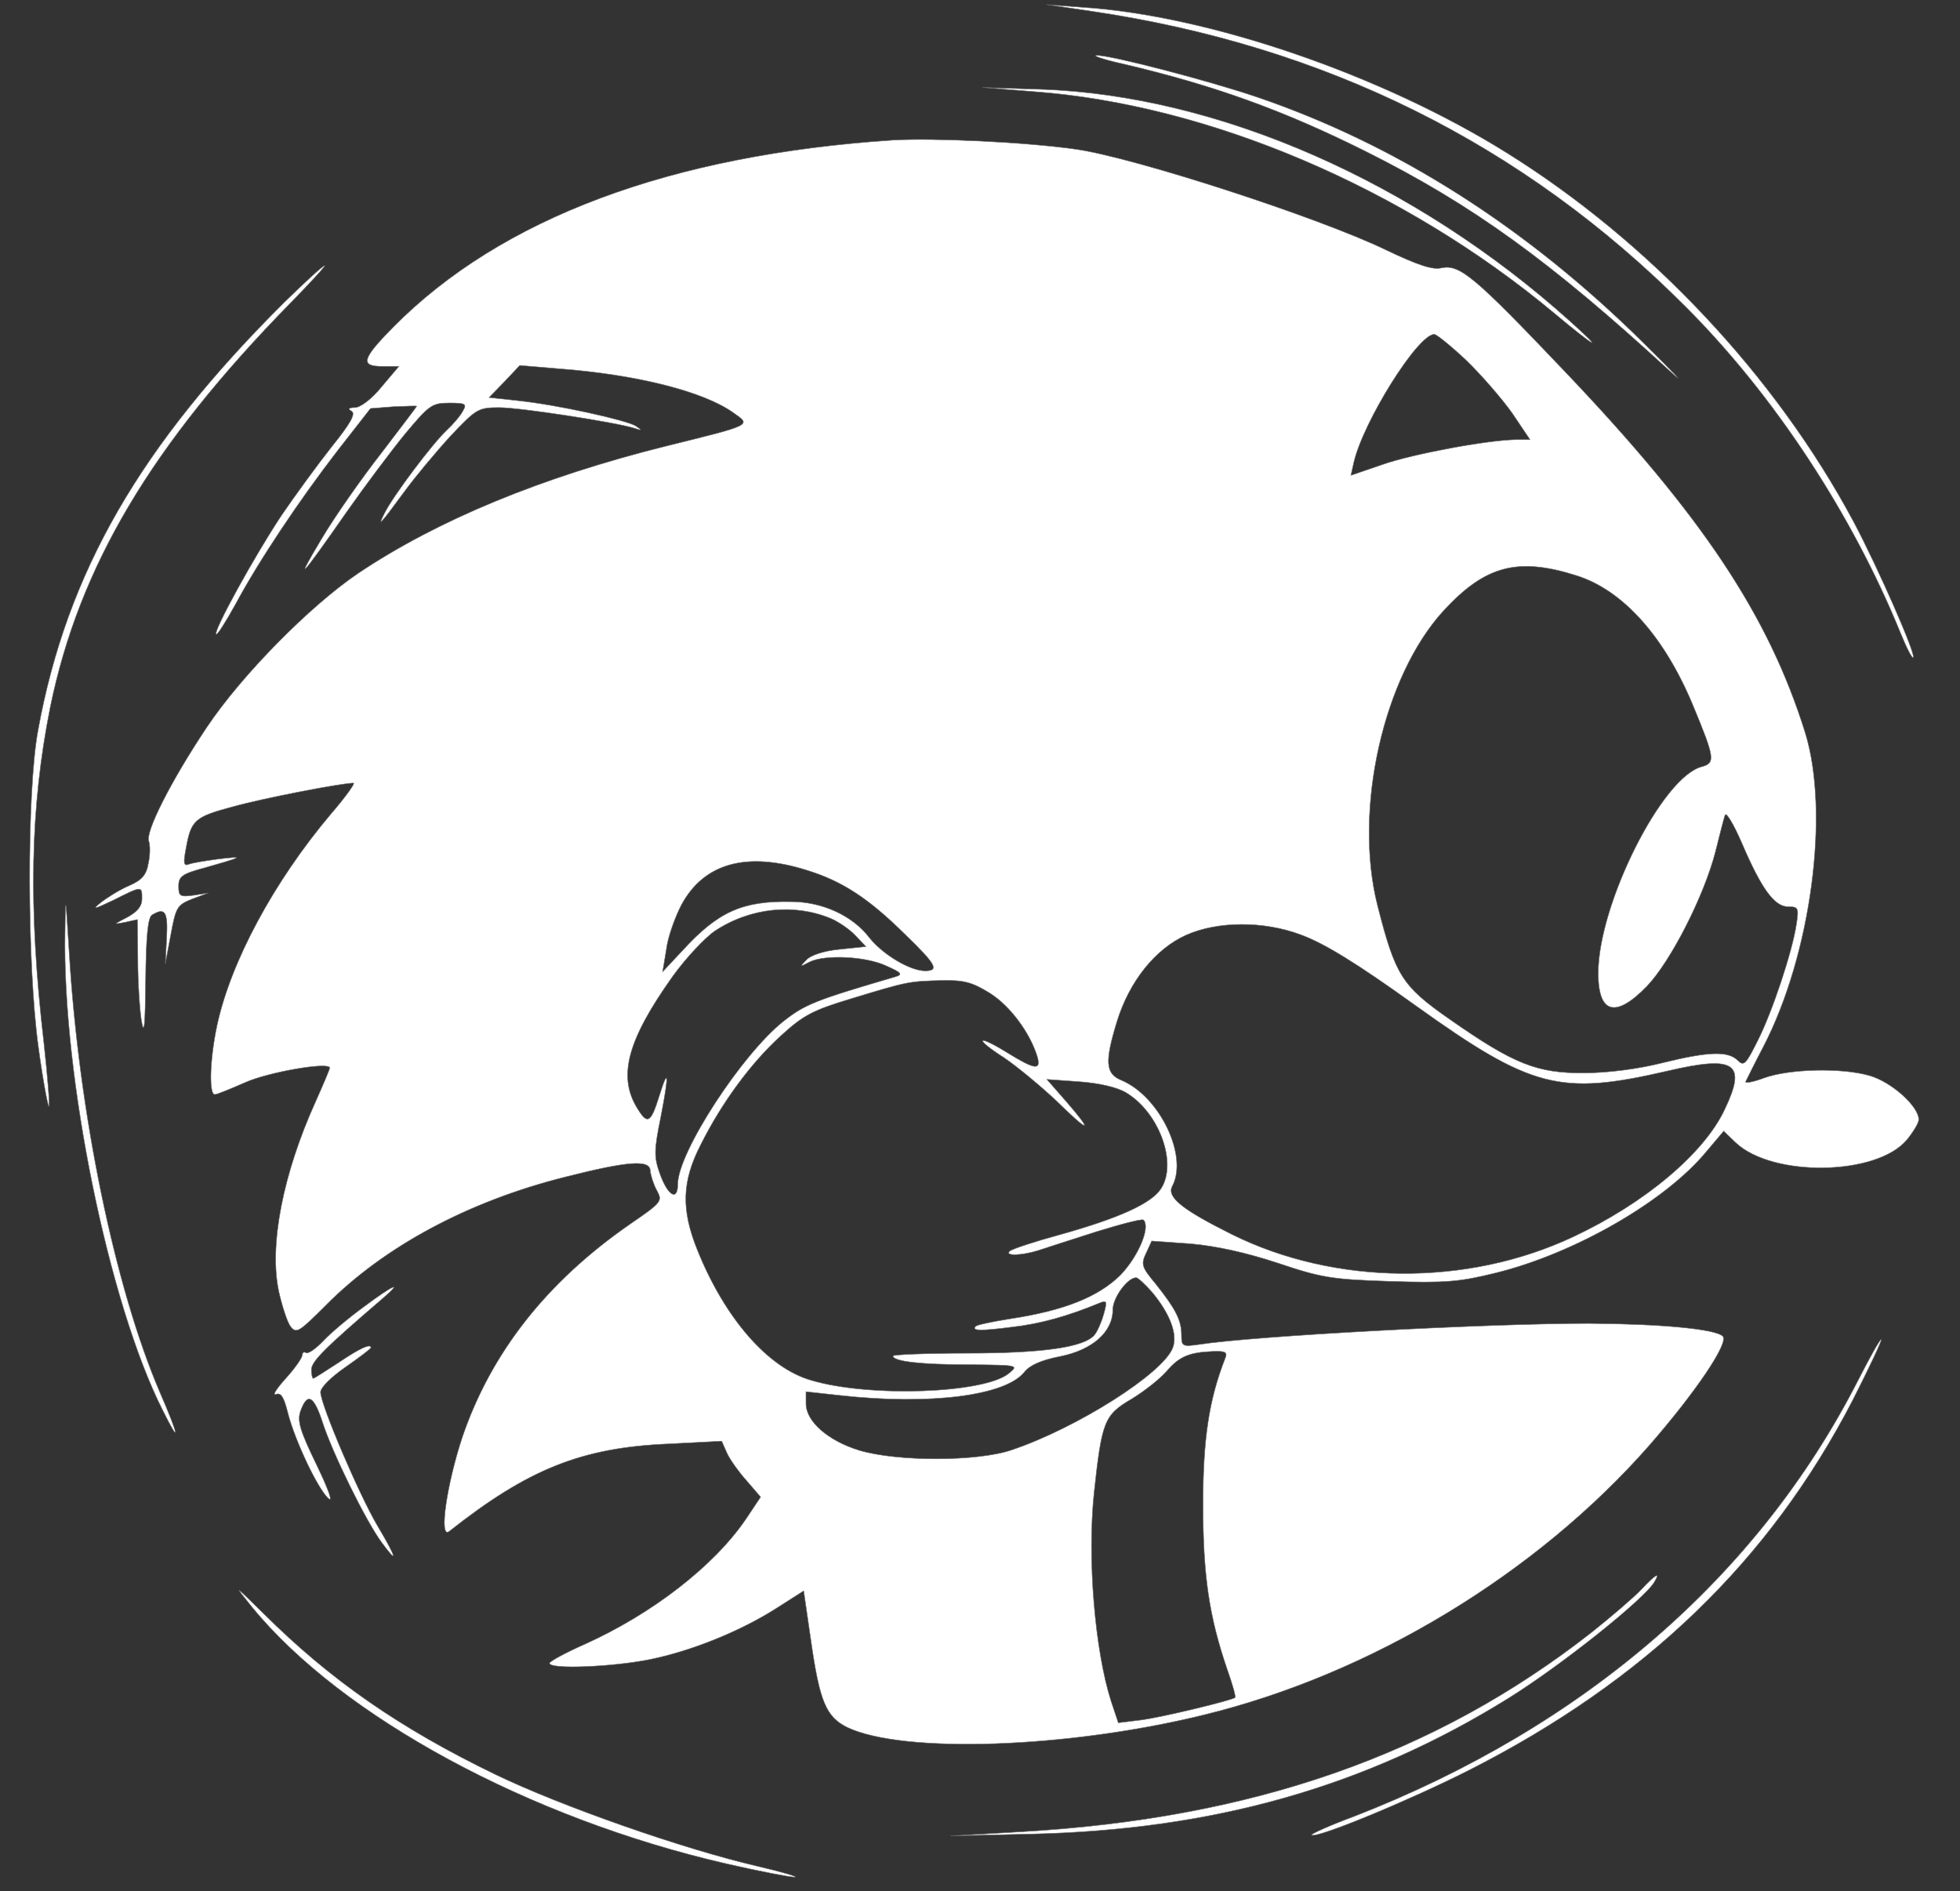 <?xml version="1.0" ?><!DOCTYPE svg  PUBLIC '-//W3C//DTD SVG 20010904//EN'  'http://www.w3.org/TR/2001/REC-SVG-20010904/DTD/svg10.dtd'><svg height="413pt" preserveAspectRatio="xMidYMid meet" style="" version="1.0" viewBox="0 0 428 413" width="428pt" xmlns="http://www.w3.org/2000/svg">
<rect x="0" y="0" width="428" height="413" fill="#333333" stroke="none"/>
<g fill="#ffffff" stroke="#666666" transform="translate(0,413) scale(0.1,-0.1)">
<path d="M2380 4106 c513 -75 946 -290 1301 -646 193 -193 363 -452 469 -712 13 -32 25 -56 28 -54 6 7 -76 194 -130 296 -171 320 -447 613 -759 807 -271 169 -649 299 -924 317 l-80 6 95 -14z" style=""/>
<path d="M2450 3991 c201 -47 353 -102 533 -192 232 -116 402 -239 663 -479 39 -36 13 -8 -58 62 -255 252 -538 432 -843 536 -106 36 -321 92 -350 91 -11 0 14 -9 55 -18z" style=""/>
<path d="M2257 3930 c382 -28 809 -210 1137 -484 92 -77 112 -87 35 -18 -339 305 -769 494 -1157 507 l-127 4 112 -9z" style=""/>
<path d="M1950 3824 c-485 -32 -856 -170 -1092 -409 -68 -69 -72 -85 -23 -85 l36 0 -38 -45 c-21 -26 -46 -45 -58 -45 -14 0 -16 -3 -7 -8 9 -6 -3 -27 -44 -78 -30 -38 -79 -105 -109 -149 -58 -87 -150 -254 -143 -260 2 -3 21 27 42 65 51 95 139 227 224 337 l71 91 51 4 c27 1 50 2 50 1 0 -1 -35 -47 -77 -102 -43 -55 -102 -139 -131 -188 -61 -102 -46 -86 55 59 40 57 97 133 128 171 52 62 58 67 96 67 35 0 39 -2 30 -17 -5 -10 -21 -29 -36 -43 -30 -28 -116 -142 -135 -180 -17 -33 -10 -26 42 45 24 33 70 88 102 123 56 59 60 62 106 62 46 0 253 -32 295 -45 18 -6 18 -5 3 5 -22 13 -171 46 -256 55 l-64 7 34 35 33 35 83 -7 c174 -13 318 -50 383 -96 40 -28 44 -26 -146 -73 -273 -68 -500 -162 -673 -278 -105 -71 -255 -223 -331 -337 -78 -117 -134 -228 -126 -248 3 -9 3 -30 -1 -48 -4 -25 -14 -37 -42 -49 -21 -9 -48 -26 -62 -37 -20 -16 -15 -15 27 5 64 32 63 32 63 3 0 -16 -10 -28 -32 -40 -31 -16 -31 -16 -5 -11 l27 6 1 -88 c0 -49 4 -109 8 -134 6 -33 8 -9 9 89 1 98 5 137 14 143 28 17 35 8 32 -49 l-3 -58 12 64 c11 60 14 65 47 78 l35 13 -32 -5 c-30 -4 -33 -2 -33 20 0 21 8 27 57 40 32 9 63 18 68 21 15 6 -85 -7 -102 -13 -12 -5 -13 2 -7 33 11 63 19 70 101 92 68 19 239 52 265 52 4 0 -17 -30 -49 -67 -125 -148 -219 -323 -249 -462 -16 -75 -18 -151 -5 -151 5 0 34 12 66 26 51 23 185 46 185 32 0 -3 -14 -36 -31 -74 -71 -157 -102 -314 -80 -415 7 -31 18 -65 25 -75 13 -17 18 -14 78 46 127 128 311 227 523 280 138 35 185 38 185 13 1 -10 7 -29 14 -42 13 -24 12 -26 -58 -74 -182 -126 -304 -281 -367 -467 -34 -104 -51 -222 -28 -204 172 136 289 183 479 191 l116 6 11 -25 c6 -14 26 -42 43 -61 l31 -36 -32 -48 c-70 -103 -205 -207 -351 -273 -43 -19 -78 -38 -78 -42 0 -14 138 -8 218 8 94 19 201 63 279 113 l58 37 16 -110 c19 -132 33 -165 79 -188 122 -58 481 -46 778 27 366 89 727 308 973 588 102 117 175 225 161 239 -16 16 -136 27 -292 28 -222 0 -730 -27 -852 -46 -36 -5 -38 -4 -38 21 0 32 -13 57 -56 111 -31 37 -33 43 -21 68 l12 26 85 -6 c56 -5 120 -19 190 -42 95 -32 118 -36 245 -40 122 -4 153 -1 230 18 172 42 371 156 461 265 l38 45 26 -25 c80 -76 308 -73 374 6 14 17 26 37 26 44 0 29 -59 82 -107 96 -62 18 -176 15 -231 -5 -24 -9 -42 -12 -40 -8 2 4 19 39 39 77 104 201 145 510 91 685 -80 256 -224 473 -526 790 -196 206 -228 233 -268 225 -19 -5 -52 6 -121 39 -149 72 -551 202 -677 220 -113 16 -311 25 -400 20z m1252 -481 c33 -32 78 -84 100 -115 l39 -58 -28 0 c-60 0 -227 -31 -293 -54 l-70 -24 6 27 c20 89 140 281 176 281 5 0 37 -26 70 -57z m241 -470 c101 -32 192 -133 255 -286 46 -111 48 -123 19 -131 -87 -21 -227 -301 -227 -451 0 -89 38 -99 106 -29 52 54 125 197 150 294 9 36 18 72 21 80 2 8 19 -20 37 -62 43 -100 71 -138 101 -138 22 0 23 -3 18 -37 -9 -61 -53 -193 -85 -256 -26 -52 -30 -56 -44 -42 -21 20 -63 19 -164 -6 -51 -13 -119 -22 -170 -22 -103 -1 -154 19 -294 117 -105 73 -119 96 -158 249 -53 209 13 500 144 643 91 99 162 118 291 77z m-1682 -643 c78 -24 135 -61 216 -141 67 -65 75 -79 43 -79 -33 0 -93 36 -122 73 -37 48 -103 78 -171 78 -106 2 -159 -22 -236 -106 l-44 -47 8 48 c3 27 19 71 33 98 49 91 142 117 273 76z m54 -106 c16 -7 40 -23 53 -37 l23 -24 -57 -6 c-34 -3 -64 -13 -73 -23 -15 -15 -14 -16 6 -5 33 17 123 13 168 -8 34 -15 37 -19 20 -24 -174 -51 -197 -60 -244 -97 -91 -72 -231 -287 -231 -356 0 -38 -22 -25 -39 23 -13 36 -13 51 2 124 18 93 17 111 -3 47 -19 -61 -26 -65 -49 -27 -42 69 -21 148 78 287 28 39 70 84 92 99 77 51 173 61 254 27z m1025 -35 c52 -19 122 -62 250 -154 254 -182 316 -198 550 -144 149 35 175 18 126 -84 -45 -96 -175 -205 -331 -278 -232 -109 -521 -106 -746 6 -108 54 -142 81 -129 105 35 66 -28 196 -111 231 -35 14 -37 40 -10 128 27 88 84 159 151 189 69 31 170 31 250 1z m-678 -128 c44 -28 87 -86 103 -138 9 -31 -5 -29 -65 8 -68 42 -74 32 -7 -11 28 -19 80 -62 115 -95 71 -70 81 -70 20 0 l-42 48 70 -5 c43 -3 83 -12 103 -24 72 -43 113 -154 76 -210 -21 -32 -91 -64 -220 -100 -55 -15 -104 -31 -110 -36 -12 -11 25 -10 61 1 16 5 73 24 127 41 55 17 101 29 104 26 16 -16 -12 -81 -51 -121 -48 -47 -122 -77 -241 -95 -38 -6 -71 -13 -74 -16 -11 -10 9 -11 78 -2 63 7 123 24 193 53 15 6 16 3 8 -25 -5 -18 -14 -38 -20 -45 -22 -27 -113 -40 -277 -40 -90 0 -163 -3 -163 -6 0 -12 62 -19 169 -19 104 -1 106 -1 84 -19 -53 -44 -305 -53 -432 -15 -94 27 -188 135 -248 284 -36 89 -34 150 7 230 46 92 110 179 175 238 49 45 70 56 153 81 125 38 126 38 198 40 50 1 67 -4 106 -28z m354 -653 c39 -47 56 -92 45 -121 -21 -56 -209 -175 -351 -223 -75 -26 -251 -26 -334 -1 -68 21 -116 63 -116 102 l0 26 73 -8 c197 -22 363 -1 404 51 12 15 37 26 78 34 70 14 115 53 115 102 0 26 32 70 51 70 4 0 20 -15 35 -32z m159 -145 c-35 -90 -48 -175 -48 -318 0 -155 13 -244 53 -361 11 -31 19 -59 17 -61 -7 -6 -159 -43 -206 -49 l-49 -6 -16 48 c-35 110 -52 310 -37 453 17 157 22 171 82 206 28 17 62 44 76 60 28 33 50 42 102 44 28 1 32 -2 26 -16z" style=""/>
<path d="M621 3470 c-314 -312 -475 -589 -538 -935 -25 -134 -24 -515 1 -693 10 -73 21 -131 23 -128 2 2 -3 64 -11 137 -35 299 -30 517 14 736 63 306 221 572 524 881 44 45 78 82 75 82 -4 0 -43 -36 -88 -80z" style=""/>
<path d="M142 2095 c-6 -318 96 -813 213 -1044 39 -79 37 -60 -6 39 -98 228 -177 609 -198 961 -8 127 -8 129 -9 44z" style=""/>
<path d="M794 1276 c-33 -24 -72 -57 -88 -74 -16 -17 -33 -29 -38 -26 -4 3 -8 0 -8 -5 0 -6 -16 -29 -36 -51 -20 -22 -30 -38 -22 -35 12 5 18 -6 27 -42 16 -61 65 -164 88 -185 11 -10 0 20 -26 74 -36 74 -42 95 -35 116 15 42 29 35 48 -23 21 -66 95 -217 130 -264 36 -49 32 -33 -9 36 -40 67 -125 266 -125 293 0 10 23 33 55 55 30 21 55 40 55 42 0 10 -24 -1 -70 -32 -29 -19 -54 -35 -56 -35 -2 0 -4 9 -4 19 0 18 29 47 155 155 48 41 23 30 -41 -18z" style=""/>
<path d="M4057 1115 c-218 -427 -598 -756 -1099 -951 -54 -20 -96 -39 -94 -41 9 -9 210 74 341 140 387 196 659 458 841 810 36 71 64 130 62 132 -2 2 -25 -39 -51 -90z" style=""/>
<path d="M3584 659 c-16 -17 -65 -59 -109 -94 -341 -267 -739 -406 -1245 -435 l-155 -9 175 4 c400 9 732 103 1043 296 116 72 299 218 320 255 13 22 3 17 -29 -17z" style=""/>
<path d="M550 621 c196 -240 606 -462 1037 -561 70 -16 137 -29 148 -29 11 0 -26 11 -82 24 -163 38 -428 131 -571 200 -209 101 -360 206 -506 351 -66 65 -67 66 -26 15z" style=""/>
</g>
</svg>
